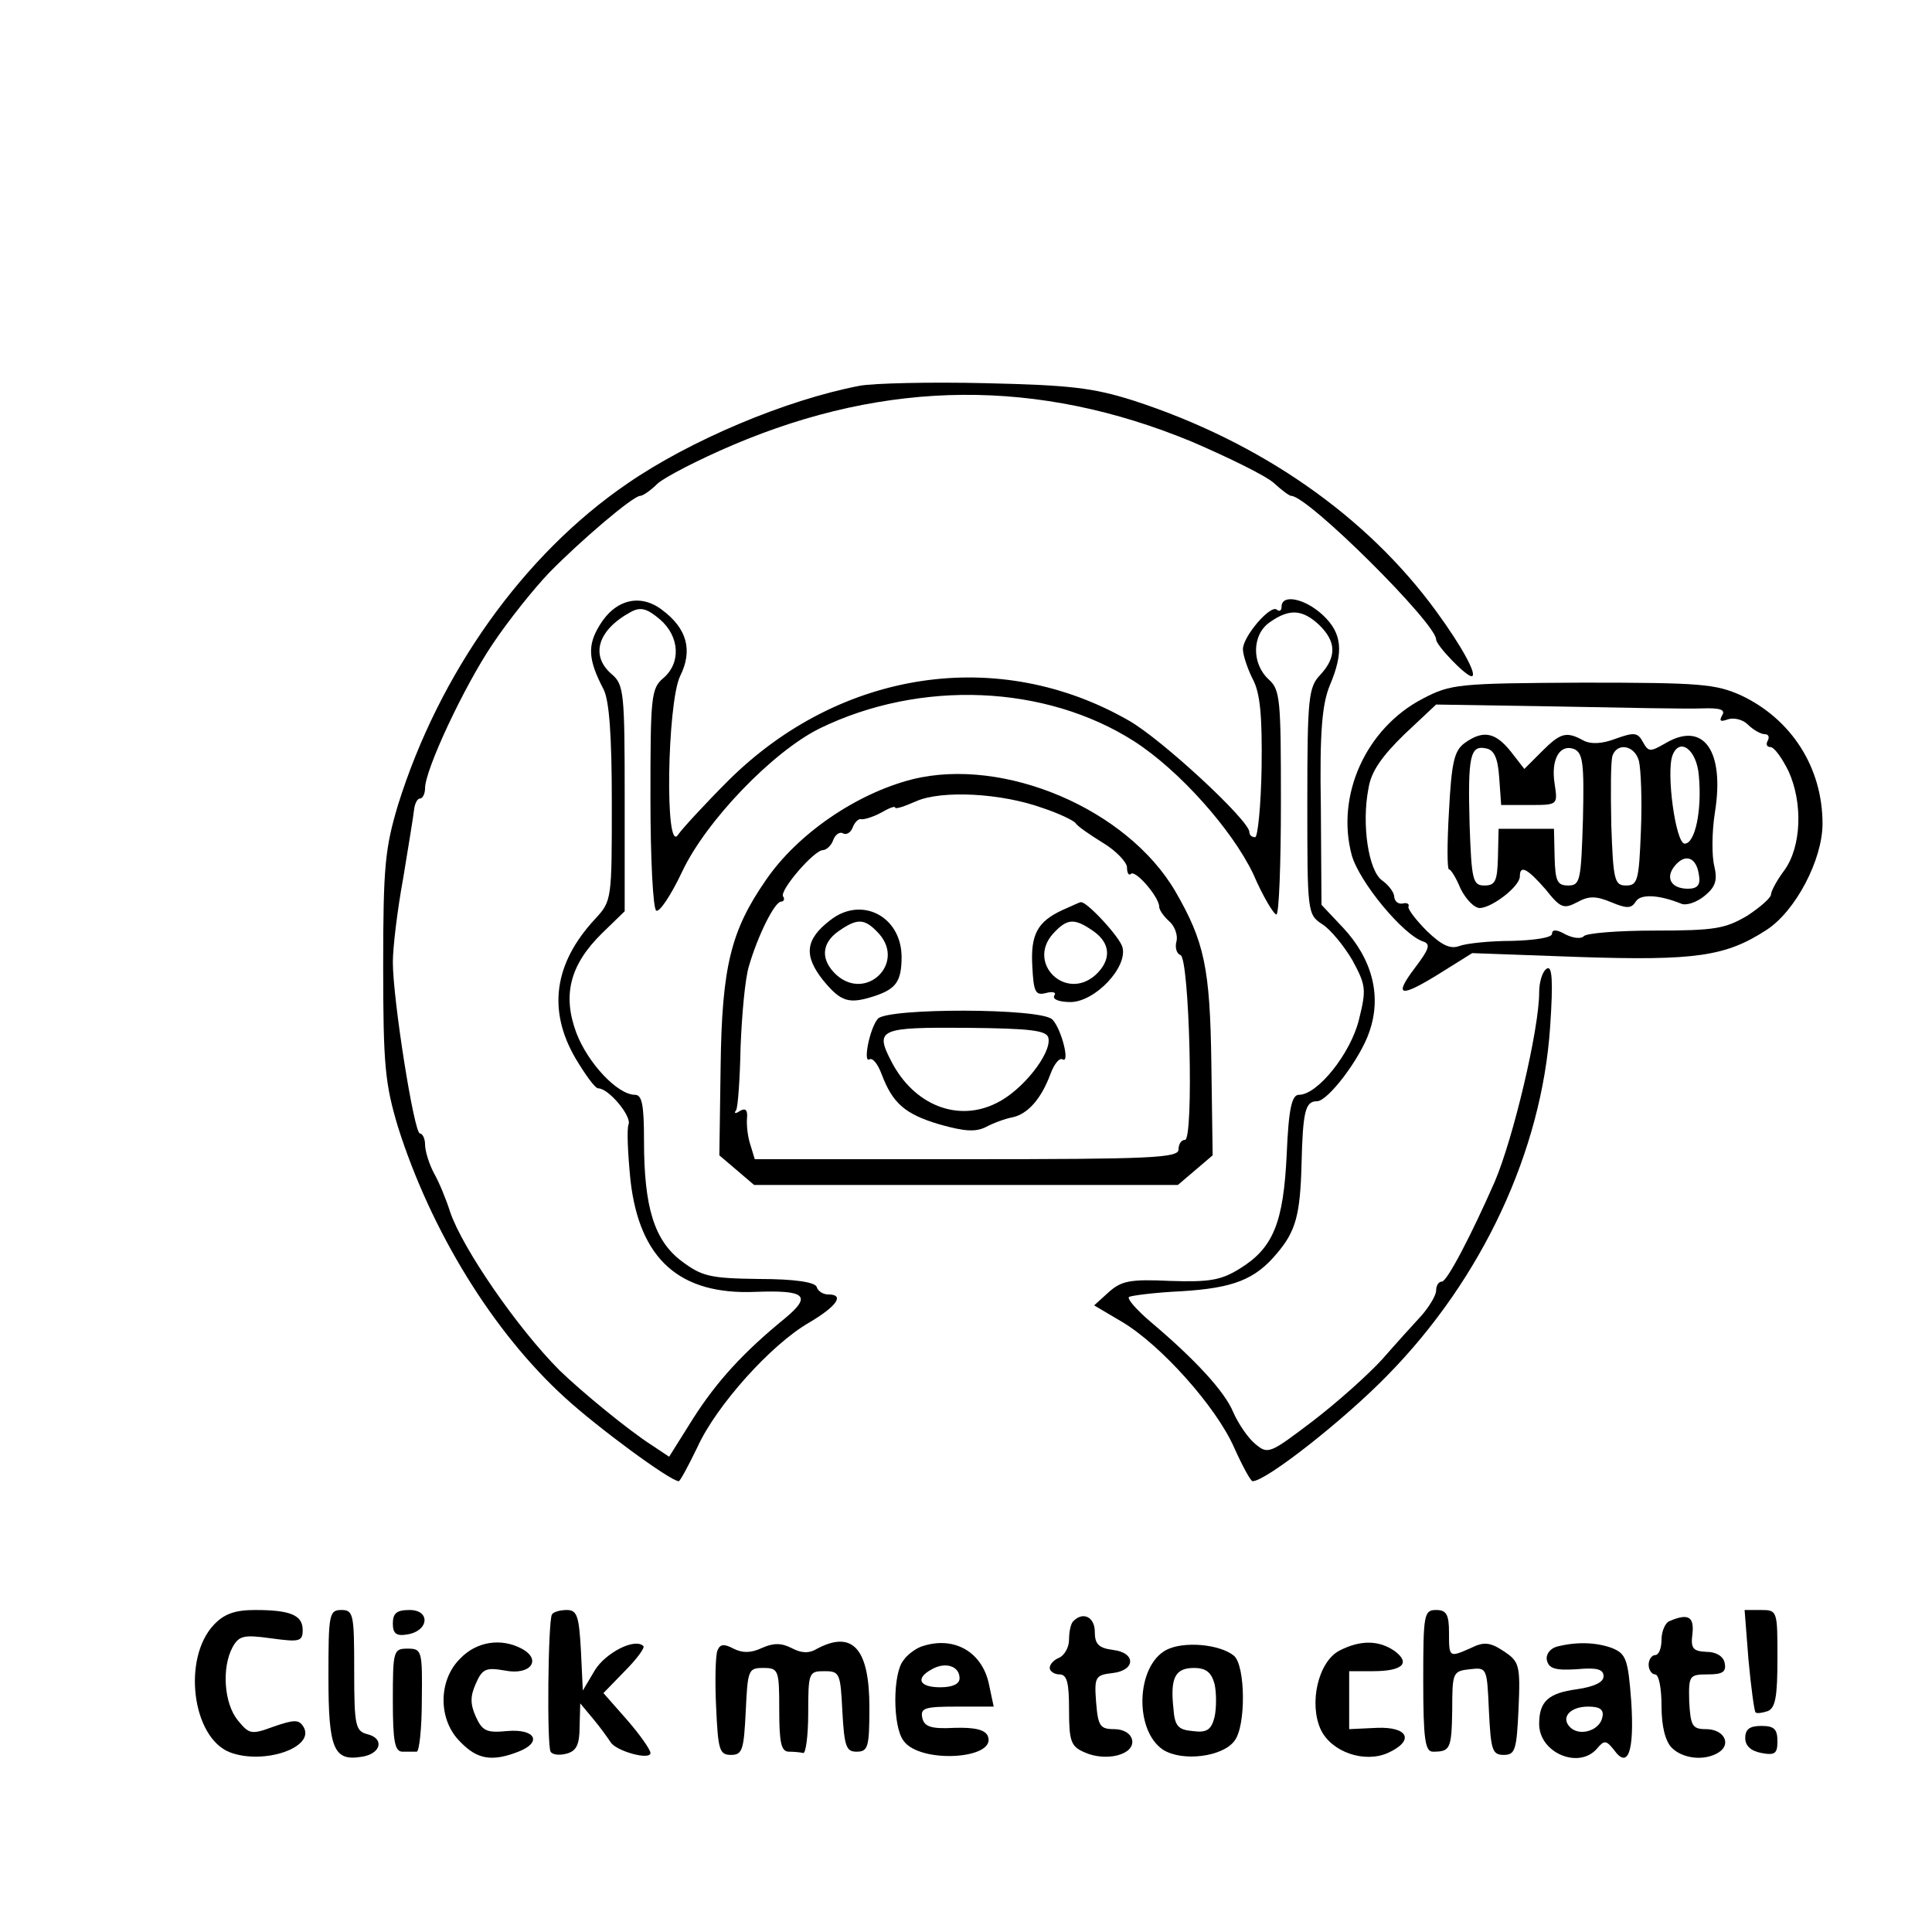 <?xml version="1.0" standalone="no"?>
<!DOCTYPE svg PUBLIC "-//W3C//DTD SVG 20010904//EN"
 "http://www.w3.org/TR/2001/REC-SVG-20010904/DTD/svg10.dtd">
<svg version="1.0" xmlns="http://www.w3.org/2000/svg"
 width="300pt" height="300pt" viewBox="0 0 300 300"
 preserveAspectRatio="xMidYMid meet">
<g transform="translate(0,300) scale(0.1,-0.1)"
fill="#000000" stroke="none">
<path d="M1335 2401 c-115 -22 -264 -85 -361 -152 -161 -110 -292 -294 -356
-499 -20 -67 -23 -95 -23 -250 0 -155 3 -183 23 -250 51 -161 147 -318 259
-420 50 -46 164 -130 177 -130 2 0 15 24 29 53 29 64 114 159 173 193 44 26
56 44 30 44 -8 0 -16 5 -18 12 -3 7 -34 12 -89 12 -77 1 -89 4 -121 28 -42 32
-58 83 -58 187 0 55 -3 71 -14 71 -27 0 -73 49 -91 96 -22 59 -10 106 40 155
l35 34 0 175 c0 163 -1 177 -20 193 -34 29 -22 69 30 97 15 8 25 5 45 -12 30
-26 33 -67 5 -91 -19 -16 -20 -29 -20 -186 0 -94 4 -172 9 -175 5 -3 23 24 40
60 37 79 141 187 214 223 156 76 350 68 488 -20 70 -45 152 -137 185 -206 15
-35 32 -63 36 -63 4 0 7 78 7 174 0 160 -1 175 -19 191 -27 25 -26 70 2 89 30
21 50 20 76 -4 27 -26 28 -50 2 -78 -18 -19 -20 -35 -20 -196 0 -172 0 -176
23 -191 13 -8 34 -34 47 -56 21 -39 22 -45 10 -93 -13 -52 -64 -116 -93 -116
-11 0 -16 -21 -19 -92 -5 -107 -21 -146 -73 -178 -29 -18 -47 -21 -108 -19
-63 3 -76 0 -96 -18 l-22 -20 44 -26 c60 -36 145 -131 173 -194 13 -29 26 -53
29 -53 21 0 143 96 210 165 147 150 239 348 252 540 5 73 3 96 -5 91 -7 -4
-12 -21 -12 -37 0 -57 -40 -226 -69 -294 -36 -82 -74 -155 -82 -155 -5 0 -9
-6 -9 -14 0 -7 -10 -24 -22 -38 -13 -14 -41 -45 -62 -69 -22 -24 -70 -67 -108
-96 -66 -50 -69 -52 -89 -35 -11 9 -26 31 -34 49 -13 32 -59 82 -129 141 -21
18 -36 35 -33 38 2 2 39 7 82 9 80 5 114 18 148 59 29 34 36 60 38 138 2 83 6
98 24 98 17 0 67 66 81 107 20 56 5 114 -41 163 l-33 35 -1 152 c-2 117 2 160
14 189 22 52 19 81 -11 109 -28 26 -64 33 -64 13 0 -6 -3 -8 -7 -5 -9 10 -53
-41 -53 -61 0 -9 7 -30 15 -46 12 -22 15 -58 14 -138 -1 -59 -6 -108 -10 -108
-5 0 -9 3 -9 8 0 18 -136 144 -187 173 -202 116 -448 79 -621 -92 -37 -37 -72
-75 -79 -85 -21 -33 -17 204 3 246 20 40 11 74 -28 103 -34 26 -73 16 -97 -24
-19 -31 -18 -53 6 -99 9 -17 13 -71 13 -177 0 -150 0 -152 -26 -180 -64 -69
-74 -142 -30 -217 15 -25 30 -46 35 -46 16 0 52 -43 47 -56 -3 -7 -1 -47 3
-87 14 -122 76 -178 194 -173 78 3 88 -6 46 -41 -65 -53 -106 -98 -143 -156
l-37 -59 -27 18 c-36 23 -109 83 -143 116 -66 66 -151 190 -170 246 -6 19 -17
46 -25 60 -8 15 -14 35 -14 45 0 9 -4 17 -8 17 -9 0 -42 208 -42 266 0 23 7
81 16 130 8 49 16 97 17 107 1 9 5 17 9 17 4 0 8 7 8 16 0 29 61 159 105 224
24 36 64 86 88 111 49 50 130 119 141 119 4 0 16 8 27 19 11 10 63 37 117 60
240 102 474 104 713 5 58 -25 115 -53 127 -64 12 -11 24 -20 27 -20 26 0 225
-198 225 -223 0 -9 46 -57 55 -57 10 0 -14 45 -55 101 -108 148 -273 263 -470
327 -63 20 -99 24 -230 27 -85 2 -173 0 -195 -4z"/>
<path d="M2209 1915 c-88 -46 -135 -150 -110 -243 12 -42 80 -124 111 -134 12
-4 9 -12 -13 -41 -34 -45 -23 -47 41 -7 l48 30 166 -6 c181 -6 228 1 291 42
45 29 87 109 87 165 0 87 -48 162 -126 199 -40 18 -63 20 -246 20 -194 -1
-205 -2 -249 -25z m434 -15 c28 1 37 -2 31 -11 -5 -9 -2 -10 9 -6 9 3 23 0 31
-8 8 -8 20 -15 26 -15 6 0 8 -4 5 -10 -3 -5 -2 -10 4 -10 6 0 18 -17 28 -37
23 -50 20 -118 -6 -154 -12 -16 -21 -33 -21 -38 0 -5 -17 -20 -37 -33 -34 -20
-50 -23 -143 -23 -58 0 -108 -4 -111 -9 -4 -4 -16 -3 -28 3 -14 8 -21 8 -21 1
0 -6 -27 -10 -62 -11 -35 0 -72 -4 -82 -8 -14 -5 -27 1 -50 23 -17 17 -30 34
-29 38 2 4 -2 7 -9 5 -7 -1 -12 3 -13 10 0 7 -8 18 -19 26 -21 15 -32 87 -21
143 4 26 21 50 56 84 l49 46 187 -3 c104 -2 205 -4 226 -3z"/>
<path d="M2274 1846 c-16 -12 -20 -30 -24 -105 -3 -50 -3 -91 0 -91 3 0 11
-13 18 -30 8 -16 21 -30 30 -30 20 1 62 34 62 49 0 19 12 12 40 -20 23 -29 28
-31 49 -20 18 10 29 10 53 0 24 -10 31 -10 38 1 7 12 35 11 70 -3 8 -4 25 2
37 12 17 14 20 24 15 46 -4 15 -4 53 1 84 15 94 -17 141 -75 108 -26 -15 -28
-15 -37 1 -8 15 -14 15 -42 5 -21 -8 -38 -9 -50 -3 -27 15 -36 12 -65 -17
l-27 -27 -21 27 c-24 30 -43 34 -72 13z m54 -54 l3 -42 44 0 c44 0 44 0 39 33
-6 38 8 62 30 54 14 -6 16 -22 14 -109 -3 -95 -4 -103 -23 -103 -17 0 -20 7
-21 44 l-1 44 -43 0 -43 0 -1 -44 c-1 -37 -4 -44 -21 -44 -18 0 -20 8 -23 94
-3 107 1 124 25 119 13 -2 19 -15 21 -46z m217 26 c3 -13 5 -61 3 -108 -3 -77
-5 -85 -23 -85 -18 0 -20 8 -23 94 -1 52 -1 100 2 108 8 21 35 15 41 -9z m93
-23 c5 -54 -6 -105 -22 -105 -14 0 -29 110 -19 137 11 29 38 9 41 -32z m0
-153 c3 -16 -2 -22 -17 -22 -26 0 -36 17 -20 36 16 19 33 13 37 -14z"/>
<path d="M1417 1790 c-87 -22 -179 -85 -228 -157 -54 -78 -68 -134 -70 -288
l-2 -139 27 -23 27 -23 329 0 329 0 27 23 27 23 -2 142 c-2 150 -11 190 -56
268 -75 128 -266 209 -408 174z m203 -45 c24 -8 47 -19 50 -23 3 -5 22 -18 43
-31 20 -12 37 -30 37 -38 0 -9 3 -13 6 -10 7 7 44 -36 44 -51 0 -5 7 -15 16
-23 8 -7 13 -21 11 -30 -3 -10 0 -20 6 -22 14 -4 21 -287 7 -287 -6 0 -10 -7
-10 -15 0 -13 -43 -15 -329 -15 l-329 0 -7 23 c-4 12 -6 30 -5 41 1 12 -2 16
-11 11 -7 -5 -10 -4 -6 1 3 5 6 50 7 99 2 50 7 106 13 125 14 48 40 100 50
100 4 0 6 4 3 8 -6 9 48 72 62 72 5 0 13 7 16 16 3 8 10 13 15 10 5 -3 12 1
15 9 3 8 9 14 13 13 4 -1 18 3 31 10 12 7 22 11 22 8 0 -3 15 2 33 10 39 17
131 13 197 -11z"/>
<path d="M1650 1587 c-39 -18 -50 -38 -47 -88 2 -40 5 -45 21 -41 11 3 17 1
13 -4 -3 -6 8 -10 26 -10 38 1 88 54 80 85 -4 16 -57 73 -65 70 -2 0 -14 -6
-28 -12z m48 -33 c27 -19 28 -45 3 -68 -46 -41 -107 18 -66 64 22 24 33 25 63
4z"/>
<path d="M1289 1571 c-39 -30 -41 -55 -11 -93 28 -34 40 -38 82 -24 32 11 40
23 40 61 -1 63 -63 94 -111 56z m76 -21 c41 -46 -20 -105 -66 -64 -25 23 -24
49 3 68 30 21 41 20 63 -4z"/>
<path d="M1363 1418 c-13 -16 -23 -69 -13 -63 5 3 13 -7 19 -23 17 -45 36 -62
90 -78 39 -11 56 -12 72 -4 11 6 30 13 41 15 24 5 45 29 59 67 6 16 14 26 19
23 12 -7 -2 48 -16 62 -18 18 -257 18 -271 1z m265 -30 c5 -24 -41 -82 -81
-101 -60 -30 -128 -3 -163 65 -26 50 -18 53 117 52 100 -1 125 -4 127 -16z"/>
<path d="M332 477 c-49 -52 -34 -175 25 -198 53 -20 134 8 114 40 -7 11 -14
11 -46 0 -35 -13 -38 -12 -56 10 -21 26 -25 81 -8 113 10 18 17 20 60 14 44
-6 49 -5 49 13 0 23 -19 31 -74 31 -31 0 -48 -6 -64 -23z"/>
<path d="M510 396 c0 -111 8 -131 51 -124 30 4 37 28 10 35 -19 5 -21 12 -21
99 0 87 -1 94 -20 94 -19 0 -20 -7 -20 -104z"/>
<path d="M610 479 c0 -15 5 -20 22 -17 34 5 37 38 4 38 -20 0 -26 -5 -26 -21z"/>
<path d="M857 493 c-6 -11 -8 -204 -2 -213 3 -5 14 -6 25 -3 15 4 20 14 20 42
l1 36 20 -24 c11 -13 23 -30 27 -36 8 -14 62 -29 62 -17 0 5 -16 28 -36 51
l-37 42 33 34 c19 19 32 37 29 39 -13 13 -58 -10 -75 -37 l-19 -32 -3 63 c-3
53 -6 62 -22 62 -10 0 -21 -3 -23 -7z"/>
<path d="M2210 390 c0 -91 3 -110 15 -110 27 0 29 4 30 65 0 58 1 60 27 63 27
3 27 3 30 -65 3 -60 5 -68 23 -68 18 0 20 8 23 72 3 68 1 73 -23 89 -21 14
-31 15 -51 5 -34 -15 -34 -15 -34 24 0 28 -4 35 -20 35 -19 0 -20 -7 -20 -110z"/>
<path d="M2715 423 c4 -43 9 -80 11 -82 2 -2 10 -1 19 2 12 5 15 23 15 82 0
74 0 75 -26 75 l-25 0 6 -77z"/>
<path d="M1667 483 c-4 -3 -7 -16 -7 -29 0 -12 -7 -24 -15 -28 -8 -3 -15 -10
-15 -16 0 -5 7 -10 15 -10 12 0 15 -13 15 -55 0 -49 3 -57 24 -66 33 -15 78
-4 74 19 -2 10 -13 17 -28 17 -22 0 -25 5 -28 42 -3 39 -1 42 25 45 37 4 37
32 1 36 -22 3 -28 9 -28 28 0 23 -18 32 -33 17z"/>
<path d="M2593 483 c-7 -2 -13 -16 -13 -29 0 -13 -4 -24 -10 -24 -5 0 -10 -7
-10 -15 0 -8 5 -15 10 -15 6 0 10 -22 10 -49 0 -32 6 -55 16 -65 17 -17 51
-21 73 -7 20 13 8 36 -20 36 -21 0 -24 5 -26 43 -1 40 0 42 29 42 23 0 29 4
26 18 -2 10 -13 17 -28 17 -21 1 -25 5 -22 28 3 27 -7 32 -35 20z"/>
<path d="M715 425 c-35 -34 -35 -96 0 -130 26 -27 49 -31 90 -15 38 15 26 36
-18 32 -31 -3 -38 0 -48 22 -9 20 -9 32 0 52 10 23 16 25 45 20 40 -8 58 17
26 34 -32 17 -70 11 -95 -15z"/>
<path d="M1114 437 c-3 -8 -4 -47 -2 -88 3 -66 5 -74 23 -74 18 0 20 8 23 68
3 64 4 67 27 67 24 0 25 -3 25 -65 0 -51 3 -65 15 -65 8 0 18 -1 22 -2 4 -2 8
26 8 62 0 63 1 65 25 65 24 0 25 -3 28 -62 3 -55 6 -63 22 -63 18 0 20 7 20
69 0 91 -26 120 -81 91 -13 -8 -25 -7 -40 1 -16 8 -28 8 -46 0 -17 -8 -30 -8
-44 -1 -15 8 -21 7 -25 -3z"/>
<path d="M1430 443 c-8 -3 -21 -12 -27 -21 -17 -20 -17 -103 0 -125 25 -36
145 -29 131 7 -4 10 -20 14 -52 13 -37 -2 -47 2 -50 16 -3 15 5 17 54 17 l57
0 -7 33 c-10 52 -55 78 -106 60z m60 -49 c0 -9 -11 -14 -30 -14 -33 0 -39 14
-13 28 21 12 43 5 43 -14z"/>
<path d="M1811 438 c-47 -25 -50 -125 -5 -155 30 -19 93 -11 111 14 18 23 17
117 -1 132 -22 18 -78 23 -105 9z m75 -53 c3 -14 3 -37 0 -51 -5 -20 -12 -25
-34 -22 -23 2 -28 8 -30 36 -5 47 3 62 32 62 19 0 27 -7 32 -25z"/>
<path d="M2080 437 c-33 -17 -48 -82 -29 -123 17 -35 68 -52 104 -36 42 19 32
41 -17 39 l-43 -2 0 45 0 45 37 0 c45 0 59 12 34 31 -24 17 -53 18 -86 1z"/>
<path d="M2417 443 c-10 -3 -17 -12 -15 -21 3 -13 13 -16 46 -14 32 3 42 0 42
-11 0 -9 -14 -16 -41 -20 -45 -6 -59 -19 -59 -54 0 -45 62 -71 90 -38 11 13
14 13 26 -2 22 -31 32 -3 27 75 -5 66 -8 74 -30 83 -25 9 -55 10 -86 2z m71
-110 c-4 -20 -35 -30 -50 -15 -15 15 0 32 28 32 19 0 25 -5 22 -17z"/>
<path d="M610 360 c0 -64 3 -80 15 -80 8 0 18 0 22 0 4 0 8 36 8 80 1 77 0 80
-22 80 -22 0 -23 -3 -23 -80z"/>
<path d="M2710 301 c0 -12 9 -20 25 -23 21 -4 25 -1 25 18 0 19 -5 24 -25 24
-18 0 -25 -5 -25 -19z"/>
</g>
</svg>
